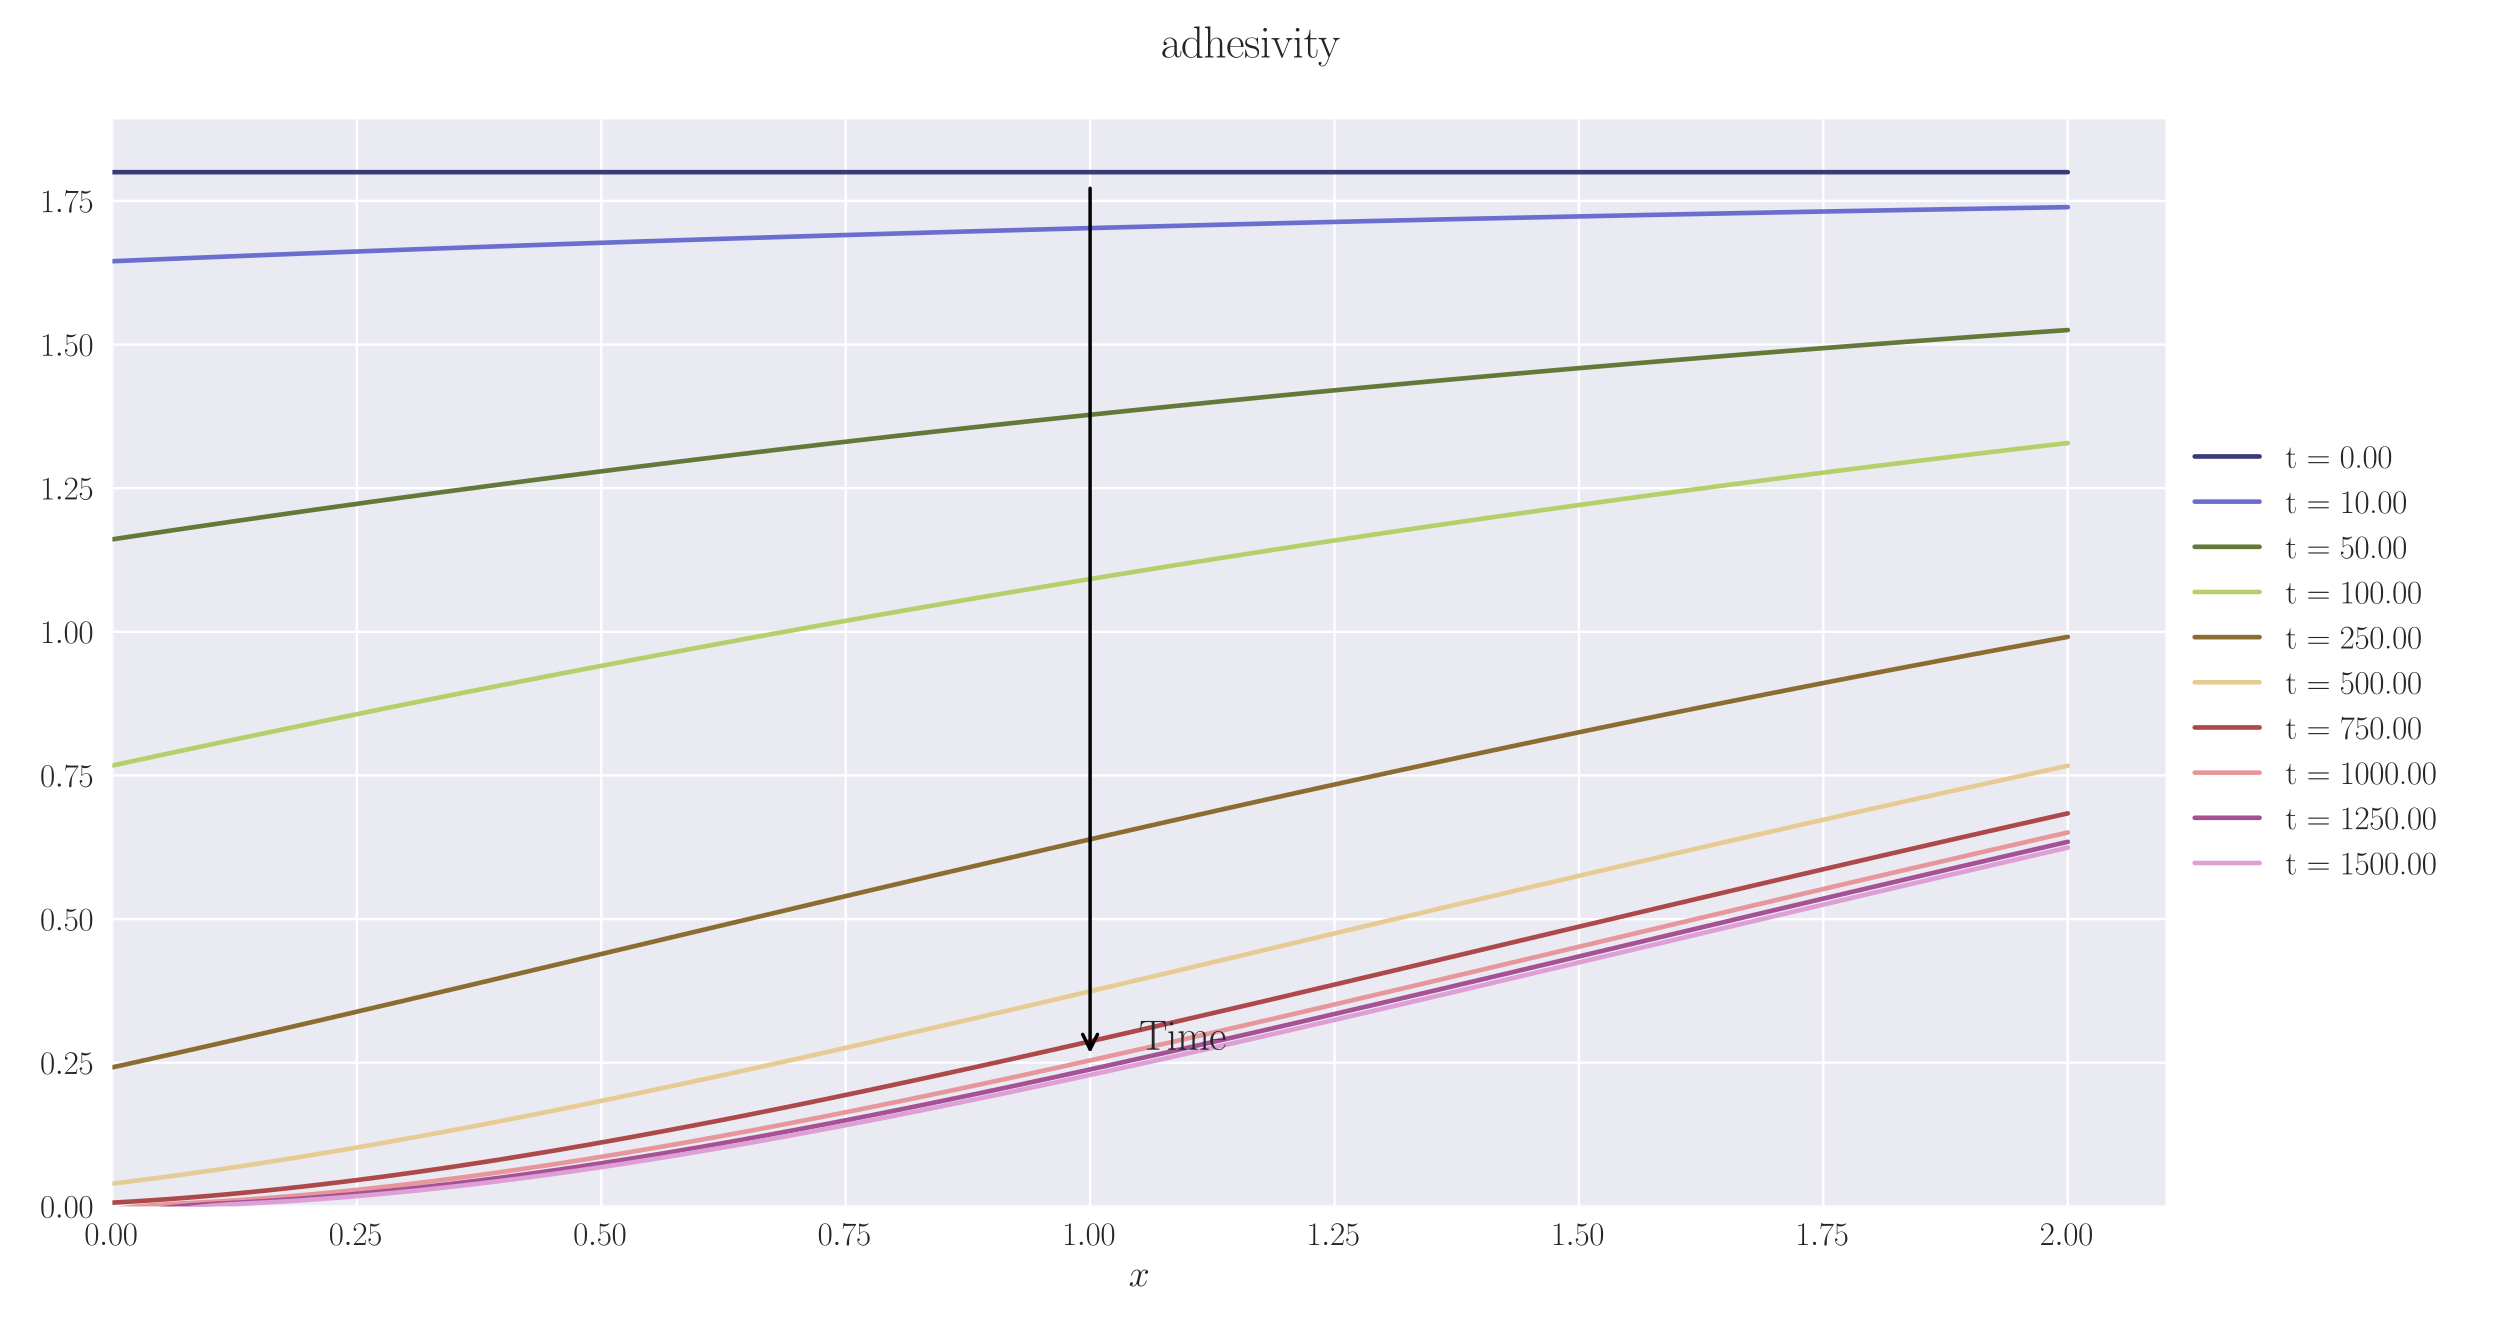 <?xml version="1.0" encoding="utf-8" standalone="no"?>
<!DOCTYPE svg PUBLIC "-//W3C//DTD SVG 1.1//EN"
  "http://www.w3.org/Graphics/SVG/1.1/DTD/svg11.dtd">
<svg xmlns:xlink="http://www.w3.org/1999/xlink" width="1080pt" height="576pt" viewBox="0 0 1080 576" xmlns="http://www.w3.org/2000/svg" version="1.1">
 <defs>
  <style type="text/css">*{stroke-linejoin: round; stroke-linecap: butt}</style>
 </defs>
 <g id="figure_1">
  <g id="patch_1">
   <path d="M 0 576 
L 1080 576 
L 1080 0 
L 0 0 
z
" style="fill: #ffffff"/>
  </g>
  <g id="axes_1">
   <g id="patch_2">
    <path d="M 48.559 521.153 
L 935.518 521.153 
L 935.518 51.564 
L 48.559 51.564 
z
" style="fill: #eaeaf2"/>
   </g>
   <g id="matplotlib.axis_1">
    <g id="xtick_1">
     <g id="line2d_1">
      <path d="M 48.559 521.153 
L 48.559 51.564 
" clip-path="url(#pe9c35da71c)" style="fill: none; stroke: #ffffff; stroke-linecap: round"/>
     </g>
     <g id="line2d_2"/>
     <g id="text_1">
      <!-- $\mathdefault{0.00}$ -->
      <g style="fill: #262626" transform="translate(36.42 537.839) scale(0.14 -0.14)">
       <defs>
        <path id="CMR17-30" d="M 2688 2025 
C 2688 2416 2682 3080 2413 3591 
C 2176 4039 1798 4198 1466 4198 
C 1158 4198 768 4058 525 3597 
C 269 3118 243 2524 243 2025 
C 243 1661 250 1106 448 619 
C 723 -39 1216 -128 1466 -128 
C 1760 -128 2208 -7 2470 600 
C 2662 1042 2688 1559 2688 2025 
z
M 1466 -26 
C 1056 -26 813 325 723 812 
C 653 1188 653 1738 653 2096 
C 653 2588 653 2997 736 3387 
C 858 3929 1216 4096 1466 4096 
C 1728 4096 2067 3923 2189 3400 
C 2272 3036 2278 2607 2278 2096 
C 2278 1680 2278 1169 2202 792 
C 2067 95 1690 -26 1466 -26 
z
" transform="scale(0.016)"/>
        <path id="CMMI12-3a" d="M 1178 307 
C 1178 492 1024 619 870 619 
C 685 619 557 466 557 313 
C 557 128 710 0 864 0 
C 1050 0 1178 153 1178 307 
z
" transform="scale(0.016)"/>
       </defs>
       <use xlink:href="#CMR17-30" transform="scale(0.996)"/>
       <use xlink:href="#CMMI12-3a" transform="translate(45.69 0) scale(0.996)"/>
       <use xlink:href="#CMR17-30" transform="translate(72.788 0) scale(0.996)"/>
       <use xlink:href="#CMR17-30" transform="translate(118.478 0) scale(0.996)"/>
      </g>
     </g>
    </g>
    <g id="xtick_2">
     <g id="line2d_3">
      <path d="M 154.149 521.153 
L 154.149 51.564 
" clip-path="url(#pe9c35da71c)" style="fill: none; stroke: #ffffff; stroke-linecap: round"/>
     </g>
     <g id="line2d_4"/>
     <g id="text_2">
      <!-- $\mathdefault{0.25}$ -->
      <g style="fill: #262626" transform="translate(142.01 537.839) scale(0.14 -0.14)">
       <defs>
        <path id="CMR17-32" d="M 2669 989 
L 2554 989 
C 2490 536 2438 459 2413 420 
C 2381 369 1920 369 1830 369 
L 602 369 
C 832 619 1280 1072 1824 1597 
C 2214 1967 2669 2402 2669 3035 
C 2669 3790 2067 4224 1395 4224 
C 691 4224 262 3604 262 3030 
C 262 2780 448 2748 525 2748 
C 589 2748 781 2787 781 3010 
C 781 3207 614 3264 525 3264 
C 486 3264 448 3258 422 3245 
C 544 3790 915 4058 1306 4058 
C 1862 4058 2227 3617 2227 3035 
C 2227 2479 1901 2000 1536 1584 
L 262 146 
L 262 0 
L 2515 0 
L 2669 989 
z
" transform="scale(0.016)"/>
        <path id="CMR17-35" d="M 730 3692 
C 794 3666 1056 3584 1325 3584 
C 1920 3584 2246 3911 2432 4100 
C 2432 4157 2432 4192 2394 4192 
C 2387 4192 2374 4192 2323 4163 
C 2099 4058 1837 3973 1517 3973 
C 1325 3973 1037 3999 723 4139 
C 653 4171 640 4171 634 4171 
C 602 4171 595 4164 595 4037 
L 595 2203 
C 595 2089 595 2057 659 2057 
C 691 2057 704 2070 736 2114 
C 941 2401 1222 2522 1542 2522 
C 1766 2522 2246 2382 2246 1289 
C 2246 1085 2246 715 2054 421 
C 1894 159 1645 25 1370 25 
C 947 25 518 320 403 814 
C 429 807 480 795 506 795 
C 589 795 749 840 749 1038 
C 749 1210 627 1280 506 1280 
C 358 1280 262 1190 262 1011 
C 262 454 704 -128 1382 -128 
C 2042 -128 2669 440 2669 1264 
C 2669 2030 2170 2624 1549 2624 
C 1222 2624 947 2503 730 2274 
L 730 3692 
z
" transform="scale(0.016)"/>
       </defs>
       <use xlink:href="#CMR17-30" transform="scale(0.996)"/>
       <use xlink:href="#CMMI12-3a" transform="translate(45.69 0) scale(0.996)"/>
       <use xlink:href="#CMR17-32" transform="translate(72.788 0) scale(0.996)"/>
       <use xlink:href="#CMR17-35" transform="translate(118.478 0) scale(0.996)"/>
      </g>
     </g>
    </g>
    <g id="xtick_3">
     <g id="line2d_5">
      <path d="M 259.74 521.153 
L 259.74 51.564 
" clip-path="url(#pe9c35da71c)" style="fill: none; stroke: #ffffff; stroke-linecap: round"/>
     </g>
     <g id="line2d_6"/>
     <g id="text_3">
      <!-- $\mathdefault{0.50}$ -->
      <g style="fill: #262626" transform="translate(247.6 537.839) scale(0.14 -0.14)">
       <use xlink:href="#CMR17-30" transform="scale(0.996)"/>
       <use xlink:href="#CMMI12-3a" transform="translate(45.69 0) scale(0.996)"/>
       <use xlink:href="#CMR17-35" transform="translate(72.788 0) scale(0.996)"/>
       <use xlink:href="#CMR17-30" transform="translate(118.478 0) scale(0.996)"/>
      </g>
     </g>
    </g>
    <g id="xtick_4">
     <g id="line2d_7">
      <path d="M 365.33 521.153 
L 365.33 51.564 
" clip-path="url(#pe9c35da71c)" style="fill: none; stroke: #ffffff; stroke-linecap: round"/>
     </g>
     <g id="line2d_8"/>
     <g id="text_4">
      <!-- $\mathdefault{0.75}$ -->
      <g style="fill: #262626" transform="translate(353.19 537.839) scale(0.14 -0.14)">
       <defs>
        <path id="CMR17-37" d="M 2886 3941 
L 2886 4081 
L 1382 4081 
C 634 4081 621 4165 595 4288 
L 480 4288 
L 294 3094 
L 410 3094 
C 429 3215 474 3540 550 3661 
C 589 3712 1062 3712 1171 3712 
L 2579 3712 
L 1869 2661 
C 1395 1954 1069 999 1069 165 
C 1069 89 1069 -128 1299 -128 
C 1530 -128 1530 89 1530 171 
L 1530 465 
C 1530 1508 1709 2196 2003 2636 
L 2886 3941 
z
" transform="scale(0.016)"/>
       </defs>
       <use xlink:href="#CMR17-30" transform="scale(0.996)"/>
       <use xlink:href="#CMMI12-3a" transform="translate(45.69 0) scale(0.996)"/>
       <use xlink:href="#CMR17-37" transform="translate(72.788 0) scale(0.996)"/>
       <use xlink:href="#CMR17-35" transform="translate(118.478 0) scale(0.996)"/>
      </g>
     </g>
    </g>
    <g id="xtick_5">
     <g id="line2d_9">
      <path d="M 470.92 521.153 
L 470.92 51.564 
" clip-path="url(#pe9c35da71c)" style="fill: none; stroke: #ffffff; stroke-linecap: round"/>
     </g>
     <g id="line2d_10"/>
     <g id="text_5">
      <!-- $\mathdefault{1.00}$ -->
      <g style="fill: #262626" transform="translate(458.781 537.839) scale(0.14 -0.14)">
       <defs>
        <path id="CMR17-31" d="M 1702 4058 
C 1702 4192 1696 4192 1606 4192 
C 1357 3916 979 3827 621 3827 
C 602 3827 570 3827 563 3808 
C 557 3795 557 3782 557 3648 
C 755 3648 1088 3686 1344 3839 
L 1344 461 
C 1344 236 1331 160 781 160 
L 589 160 
L 589 0 
C 896 0 1216 0 1523 0 
C 1830 0 2150 0 2458 0 
L 2458 160 
L 2266 160 
C 1715 160 1702 230 1702 458 
L 1702 4058 
z
" transform="scale(0.016)"/>
       </defs>
       <use xlink:href="#CMR17-31" transform="scale(0.996)"/>
       <use xlink:href="#CMMI12-3a" transform="translate(45.69 0) scale(0.996)"/>
       <use xlink:href="#CMR17-30" transform="translate(72.788 0) scale(0.996)"/>
       <use xlink:href="#CMR17-30" transform="translate(118.478 0) scale(0.996)"/>
      </g>
     </g>
    </g>
    <g id="xtick_6">
     <g id="line2d_11">
      <path d="M 576.511 521.153 
L 576.511 51.564 
" clip-path="url(#pe9c35da71c)" style="fill: none; stroke: #ffffff; stroke-linecap: round"/>
     </g>
     <g id="line2d_12"/>
     <g id="text_6">
      <!-- $\mathdefault{1.25}$ -->
      <g style="fill: #262626" transform="translate(564.371 537.839) scale(0.14 -0.14)">
       <use xlink:href="#CMR17-31" transform="scale(0.996)"/>
       <use xlink:href="#CMMI12-3a" transform="translate(45.69 0) scale(0.996)"/>
       <use xlink:href="#CMR17-32" transform="translate(72.788 0) scale(0.996)"/>
       <use xlink:href="#CMR17-35" transform="translate(118.478 0) scale(0.996)"/>
      </g>
     </g>
    </g>
    <g id="xtick_7">
     <g id="line2d_13">
      <path d="M 682.101 521.153 
L 682.101 51.564 
" clip-path="url(#pe9c35da71c)" style="fill: none; stroke: #ffffff; stroke-linecap: round"/>
     </g>
     <g id="line2d_14"/>
     <g id="text_7">
      <!-- $\mathdefault{1.50}$ -->
      <g style="fill: #262626" transform="translate(669.961 537.839) scale(0.14 -0.14)">
       <use xlink:href="#CMR17-31" transform="scale(0.996)"/>
       <use xlink:href="#CMMI12-3a" transform="translate(45.69 0) scale(0.996)"/>
       <use xlink:href="#CMR17-35" transform="translate(72.788 0) scale(0.996)"/>
       <use xlink:href="#CMR17-30" transform="translate(118.478 0) scale(0.996)"/>
      </g>
     </g>
    </g>
    <g id="xtick_8">
     <g id="line2d_15">
      <path d="M 787.691 521.153 
L 787.691 51.564 
" clip-path="url(#pe9c35da71c)" style="fill: none; stroke: #ffffff; stroke-linecap: round"/>
     </g>
     <g id="line2d_16"/>
     <g id="text_8">
      <!-- $\mathdefault{1.75}$ -->
      <g style="fill: #262626" transform="translate(775.552 537.839) scale(0.14 -0.14)">
       <use xlink:href="#CMR17-31" transform="scale(0.996)"/>
       <use xlink:href="#CMMI12-3a" transform="translate(45.69 0) scale(0.996)"/>
       <use xlink:href="#CMR17-37" transform="translate(72.788 0) scale(0.996)"/>
       <use xlink:href="#CMR17-35" transform="translate(118.478 0) scale(0.996)"/>
      </g>
     </g>
    </g>
    <g id="xtick_9">
     <g id="line2d_17">
      <path d="M 893.282 521.153 
L 893.282 51.564 
" clip-path="url(#pe9c35da71c)" style="fill: none; stroke: #ffffff; stroke-linecap: round"/>
     </g>
     <g id="line2d_18"/>
     <g id="text_9">
      <!-- $\mathdefault{2.00}$ -->
      <g style="fill: #262626" transform="translate(881.142 537.839) scale(0.14 -0.14)">
       <use xlink:href="#CMR17-32" transform="scale(0.996)"/>
       <use xlink:href="#CMMI12-3a" transform="translate(45.69 0) scale(0.996)"/>
       <use xlink:href="#CMR17-30" transform="translate(72.788 0) scale(0.996)"/>
       <use xlink:href="#CMR17-30" transform="translate(118.478 0) scale(0.996)"/>
      </g>
     </g>
    </g>
    <g id="text_10">
     <!-- $x$ -->
     <g style="fill: #262626" transform="translate(487.604 555.621) scale(0.16 -0.16)">
      <defs>
       <path id="CMMI12-78" d="M 3034 2606 
C 2829 2567 2752 2414 2752 2293 
C 2752 2139 2874 2088 2963 2088 
C 3155 2088 3290 2254 3290 2427 
C 3290 2695 2982 2816 2714 2816 
C 2323 2816 2106 2433 2048 2312 
C 1901 2816 1504 2816 1389 2816 
C 736 2816 390 1980 390 1839 
C 390 1814 416 1782 461 1782 
C 512 1782 525 1820 538 1846 
C 755 2555 1184 2689 1370 2689 
C 1658 2689 1715 2420 1715 2267 
C 1715 2127 1677 1980 1600 1673 
L 1382 798 
C 1286 415 1101 64 762 64 
C 730 64 570 64 435 147 
C 666 192 717 383 717 460 
C 717 588 621 664 499 664 
C 346 664 179 530 179 326 
C 179 57 480 -64 755 -64 
C 1062 -64 1280 179 1414 441 
C 1517 64 1837 -64 2074 -64 
C 2726 -64 3072 773 3072 913 
C 3072 945 3046 971 3008 971 
C 2950 971 2944 939 2925 888 
C 2752 326 2381 64 2093 64 
C 1869 64 1747 230 1747 492 
C 1747 632 1773 734 1875 1156 
L 2099 2024 
C 2195 2408 2413 2689 2707 2689 
C 2720 2689 2899 2689 3034 2606 
z
" transform="scale(0.016)"/>
      </defs>
      <use xlink:href="#CMMI12-78" transform="scale(0.996)"/>
     </g>
    </g>
   </g>
   <g id="matplotlib.axis_2">
    <g id="ytick_1">
     <g id="line2d_19">
      <path d="M 48.559 521.153 
L 935.518 521.153 
" clip-path="url(#pe9c35da71c)" style="fill: none; stroke: #ffffff; stroke-linecap: round"/>
     </g>
     <g id="line2d_20"/>
     <g id="text_11">
      <!-- $\mathdefault{0.00}$ -->
      <g style="fill: #262626" transform="translate(17.28 525.996) scale(0.14 -0.14)">
       <use xlink:href="#CMR17-30" transform="scale(0.996)"/>
       <use xlink:href="#CMMI12-3a" transform="translate(45.69 0) scale(0.996)"/>
       <use xlink:href="#CMR17-30" transform="translate(72.788 0) scale(0.996)"/>
       <use xlink:href="#CMR17-30" transform="translate(118.478 0) scale(0.996)"/>
      </g>
     </g>
    </g>
    <g id="ytick_2">
     <g id="line2d_21">
      <path d="M 48.559 459.101 
L 935.518 459.101 
" clip-path="url(#pe9c35da71c)" style="fill: none; stroke: #ffffff; stroke-linecap: round"/>
     </g>
     <g id="line2d_22"/>
     <g id="text_12">
      <!-- $\mathdefault{0.25}$ -->
      <g style="fill: #262626" transform="translate(17.28 463.944) scale(0.14 -0.14)">
       <use xlink:href="#CMR17-30" transform="scale(0.996)"/>
       <use xlink:href="#CMMI12-3a" transform="translate(45.69 0) scale(0.996)"/>
       <use xlink:href="#CMR17-32" transform="translate(72.788 0) scale(0.996)"/>
       <use xlink:href="#CMR17-35" transform="translate(118.478 0) scale(0.996)"/>
      </g>
     </g>
    </g>
    <g id="ytick_3">
     <g id="line2d_23">
      <path d="M 48.559 397.049 
L 935.518 397.049 
" clip-path="url(#pe9c35da71c)" style="fill: none; stroke: #ffffff; stroke-linecap: round"/>
     </g>
     <g id="line2d_24"/>
     <g id="text_13">
      <!-- $\mathdefault{0.50}$ -->
      <g style="fill: #262626" transform="translate(17.28 401.892) scale(0.14 -0.14)">
       <use xlink:href="#CMR17-30" transform="scale(0.996)"/>
       <use xlink:href="#CMMI12-3a" transform="translate(45.69 0) scale(0.996)"/>
       <use xlink:href="#CMR17-35" transform="translate(72.788 0) scale(0.996)"/>
       <use xlink:href="#CMR17-30" transform="translate(118.478 0) scale(0.996)"/>
      </g>
     </g>
    </g>
    <g id="ytick_4">
     <g id="line2d_25">
      <path d="M 48.559 334.997 
L 935.518 334.997 
" clip-path="url(#pe9c35da71c)" style="fill: none; stroke: #ffffff; stroke-linecap: round"/>
     </g>
     <g id="line2d_26"/>
     <g id="text_14">
      <!-- $\mathdefault{0.75}$ -->
      <g style="fill: #262626" transform="translate(17.28 339.84) scale(0.14 -0.14)">
       <use xlink:href="#CMR17-30" transform="scale(0.996)"/>
       <use xlink:href="#CMMI12-3a" transform="translate(45.69 0) scale(0.996)"/>
       <use xlink:href="#CMR17-37" transform="translate(72.788 0) scale(0.996)"/>
       <use xlink:href="#CMR17-35" transform="translate(118.478 0) scale(0.996)"/>
      </g>
     </g>
    </g>
    <g id="ytick_5">
     <g id="line2d_27">
      <path d="M 48.559 272.945 
L 935.518 272.945 
" clip-path="url(#pe9c35da71c)" style="fill: none; stroke: #ffffff; stroke-linecap: round"/>
     </g>
     <g id="line2d_28"/>
     <g id="text_15">
      <!-- $\mathdefault{1.00}$ -->
      <g style="fill: #262626" transform="translate(17.28 277.788) scale(0.14 -0.14)">
       <use xlink:href="#CMR17-31" transform="scale(0.996)"/>
       <use xlink:href="#CMMI12-3a" transform="translate(45.69 0) scale(0.996)"/>
       <use xlink:href="#CMR17-30" transform="translate(72.788 0) scale(0.996)"/>
       <use xlink:href="#CMR17-30" transform="translate(118.478 0) scale(0.996)"/>
      </g>
     </g>
    </g>
    <g id="ytick_6">
     <g id="line2d_29">
      <path d="M 48.559 210.893 
L 935.518 210.893 
" clip-path="url(#pe9c35da71c)" style="fill: none; stroke: #ffffff; stroke-linecap: round"/>
     </g>
     <g id="line2d_30"/>
     <g id="text_16">
      <!-- $\mathdefault{1.25}$ -->
      <g style="fill: #262626" transform="translate(17.28 215.736) scale(0.14 -0.14)">
       <use xlink:href="#CMR17-31" transform="scale(0.996)"/>
       <use xlink:href="#CMMI12-3a" transform="translate(45.69 0) scale(0.996)"/>
       <use xlink:href="#CMR17-32" transform="translate(72.788 0) scale(0.996)"/>
       <use xlink:href="#CMR17-35" transform="translate(118.478 0) scale(0.996)"/>
      </g>
     </g>
    </g>
    <g id="ytick_7">
     <g id="line2d_31">
      <path d="M 48.559 148.841 
L 935.518 148.841 
" clip-path="url(#pe9c35da71c)" style="fill: none; stroke: #ffffff; stroke-linecap: round"/>
     </g>
     <g id="line2d_32"/>
     <g id="text_17">
      <!-- $\mathdefault{1.50}$ -->
      <g style="fill: #262626" transform="translate(17.28 153.684) scale(0.14 -0.14)">
       <use xlink:href="#CMR17-31" transform="scale(0.996)"/>
       <use xlink:href="#CMMI12-3a" transform="translate(45.69 0) scale(0.996)"/>
       <use xlink:href="#CMR17-35" transform="translate(72.788 0) scale(0.996)"/>
       <use xlink:href="#CMR17-30" transform="translate(118.478 0) scale(0.996)"/>
      </g>
     </g>
    </g>
    <g id="ytick_8">
     <g id="line2d_33">
      <path d="M 48.559 86.789 
L 935.518 86.789 
" clip-path="url(#pe9c35da71c)" style="fill: none; stroke: #ffffff; stroke-linecap: round"/>
     </g>
     <g id="line2d_34"/>
     <g id="text_18">
      <!-- $\mathdefault{1.75}$ -->
      <g style="fill: #262626" transform="translate(17.28 91.631) scale(0.14 -0.14)">
       <use xlink:href="#CMR17-31" transform="scale(0.996)"/>
       <use xlink:href="#CMMI12-3a" transform="translate(45.69 0) scale(0.996)"/>
       <use xlink:href="#CMR17-37" transform="translate(72.788 0) scale(0.996)"/>
       <use xlink:href="#CMR17-35" transform="translate(118.478 0) scale(0.996)"/>
      </g>
     </g>
    </g>
   </g>
   <g id="line2d_35">
    <path d="M 48.559 74.378 
L 57.006 74.378 
L 65.454 74.378 
L 73.901 74.378 
L 82.348 74.378 
L 90.795 74.378 
L 99.242 74.378 
L 107.69 74.378 
L 116.137 74.378 
L 124.584 74.378 
L 133.031 74.378 
L 141.479 74.378 
L 149.926 74.378 
L 158.373 74.378 
L 166.82 74.378 
L 175.267 74.378 
L 183.715 74.378 
L 192.162 74.378 
L 200.609 74.378 
L 209.056 74.378 
L 217.504 74.378 
L 225.951 74.378 
L 234.398 74.378 
L 242.845 74.378 
L 251.292 74.378 
L 259.74 74.378 
L 268.187 74.378 
L 276.634 74.378 
L 285.081 74.378 
L 293.529 74.378 
L 301.976 74.378 
L 310.423 74.378 
L 318.87 74.378 
L 327.317 74.378 
L 335.765 74.378 
L 344.212 74.378 
L 352.659 74.378 
L 361.106 74.378 
L 369.554 74.378 
L 378.001 74.378 
L 386.448 74.378 
L 394.895 74.378 
L 403.343 74.378 
L 411.79 74.378 
L 420.237 74.378 
L 428.684 74.378 
L 437.131 74.378 
L 445.579 74.378 
L 454.026 74.378 
L 462.473 74.378 
L 470.92 74.378 
L 479.368 74.378 
L 487.815 74.378 
L 496.262 74.378 
L 504.709 74.378 
L 513.156 74.378 
L 521.604 74.378 
L 530.051 74.378 
L 538.498 74.378 
L 546.945 74.378 
L 555.393 74.378 
L 563.84 74.378 
L 572.287 74.378 
L 580.734 74.378 
L 589.181 74.378 
L 597.629 74.378 
L 606.076 74.378 
L 614.523 74.378 
L 622.97 74.378 
L 631.418 74.378 
L 639.865 74.378 
L 648.312 74.378 
L 656.759 74.378 
L 665.206 74.378 
L 673.654 74.378 
L 682.101 74.378 
L 690.548 74.378 
L 698.995 74.378 
L 707.443 74.378 
L 715.89 74.378 
L 724.337 74.378 
L 732.784 74.378 
L 741.232 74.378 
L 749.679 74.378 
L 758.126 74.378 
L 766.573 74.378 
L 775.02 74.378 
L 783.468 74.378 
L 791.915 74.378 
L 800.362 74.378 
L 808.809 74.378 
L 817.257 74.378 
L 825.704 74.378 
L 834.151 74.378 
L 842.598 74.378 
L 851.045 74.378 
L 859.493 74.378 
L 867.94 74.378 
L 876.387 74.378 
L 884.834 74.378 
L 893.282 74.378 
" clip-path="url(#pe9c35da71c)" style="fill: none; stroke: #393b79; stroke-width: 2; stroke-linecap: round"/>
   </g>
   <g id="line2d_36">
    <path d="M 48.559 112.856 
L 57.006 112.503 
L 65.454 112.153 
L 73.901 111.803 
L 82.348 111.456 
L 90.795 111.113 
L 99.242 110.774 
L 107.69 110.437 
L 116.137 110.105 
L 124.584 109.776 
L 133.031 109.45 
L 141.479 109.127 
L 149.926 108.808 
L 158.373 108.489 
L 166.82 108.172 
L 175.267 107.859 
L 183.715 107.548 
L 192.162 107.241 
L 200.609 106.937 
L 209.056 106.635 
L 217.504 106.337 
L 225.951 106.042 
L 234.398 105.75 
L 242.845 105.461 
L 251.292 105.175 
L 259.74 104.889 
L 268.187 104.605 
L 276.634 104.323 
L 285.081 104.045 
L 293.529 103.769 
L 301.976 103.496 
L 310.423 103.226 
L 318.87 102.958 
L 327.317 102.693 
L 335.765 102.431 
L 344.212 102.172 
L 352.659 101.915 
L 361.106 101.66 
L 369.554 101.408 
L 378.001 101.156 
L 386.448 100.906 
L 394.895 100.658 
L 403.343 100.413 
L 411.79 100.17 
L 420.237 99.93 
L 428.684 99.692 
L 437.131 99.457 
L 445.579 99.224 
L 454.026 98.993 
L 462.473 98.764 
L 470.92 98.538 
L 479.368 98.314 
L 487.815 98.092 
L 496.262 97.873 
L 504.709 97.655 
L 513.156 97.437 
L 521.604 97.221 
L 530.051 97.007 
L 538.498 96.795 
L 546.945 96.586 
L 555.393 96.378 
L 563.84 96.173 
L 572.287 95.969 
L 580.734 95.768 
L 589.181 95.568 
L 597.629 95.371 
L 606.076 95.175 
L 614.523 94.982 
L 622.97 94.79 
L 631.418 94.6 
L 639.865 94.412 
L 648.312 94.226 
L 656.759 94.042 
L 665.206 93.858 
L 673.654 93.675 
L 682.101 93.494 
L 690.548 93.315 
L 698.995 93.137 
L 707.443 92.961 
L 715.89 92.787 
L 724.337 92.614 
L 732.784 92.444 
L 741.232 92.274 
L 749.679 92.107 
L 758.126 91.941 
L 766.573 91.777 
L 775.02 91.614 
L 783.468 91.453 
L 791.915 91.294 
L 800.362 91.136 
L 808.809 90.98 
L 817.257 90.825 
L 825.704 90.671 
L 834.151 90.52 
L 842.598 90.369 
L 851.045 90.22 
L 859.493 90.072 
L 867.94 89.924 
L 876.387 89.778 
L 884.834 89.633 
L 893.282 89.489 
" clip-path="url(#pe9c35da71c)" style="fill: none; stroke: #6b6ecf; stroke-width: 2; stroke-linecap: round"/>
   </g>
   <g id="line2d_37">
    <path d="M 48.559 232.993 
L 57.006 231.715 
L 65.454 230.449 
L 73.901 229.187 
L 82.348 227.937 
L 90.795 226.695 
L 99.242 225.461 
L 107.69 224.238 
L 116.137 223.019 
L 124.584 221.814 
L 133.031 220.612 
L 141.479 219.423 
L 149.926 218.239 
L 158.373 217.066 
L 166.82 215.899 
L 175.267 214.743 
L 183.715 213.593 
L 192.162 212.453 
L 200.609 211.319 
L 209.056 210.196 
L 217.504 209.078 
L 225.951 207.972 
L 234.398 206.869 
L 242.845 205.78 
L 251.292 204.693 
L 259.74 203.618 
L 268.187 202.548 
L 276.634 201.488 
L 285.081 200.436 
L 293.529 199.39 
L 301.976 198.356 
L 310.423 197.323 
L 318.87 196.303 
L 327.317 195.288 
L 335.765 194.281 
L 344.212 193.285 
L 352.659 192.291 
L 361.106 191.308 
L 369.554 190.331 
L 378.001 189.361 
L 386.448 188.402 
L 394.895 187.445 
L 403.343 186.498 
L 411.79 185.561 
L 420.237 184.625 
L 428.684 183.699 
L 437.131 182.783 
L 445.579 181.868 
L 454.026 180.965 
L 462.473 180.069 
L 470.92 179.176 
L 479.368 178.293 
L 487.815 177.418 
L 496.262 176.545 
L 504.709 175.682 
L 513.156 174.829 
L 521.604 173.976 
L 530.051 173.132 
L 538.498 172.298 
L 546.945 171.466 
L 555.393 170.641 
L 563.84 169.826 
L 572.287 169.016 
L 580.734 168.21 
L 589.181 167.412 
L 597.629 166.623 
L 606.076 165.836 
L 614.523 165.055 
L 622.97 164.284 
L 631.418 163.52 
L 639.865 162.756 
L 648.312 162 
L 656.759 161.253 
L 665.206 160.513 
L 673.654 159.773 
L 682.101 159.042 
L 690.548 158.319 
L 698.995 157.602 
L 707.443 156.886 
L 715.89 156.177 
L 724.337 155.477 
L 732.784 154.784 
L 741.232 154.091 
L 749.679 153.404 
L 758.126 152.725 
L 766.573 152.054 
L 775.02 151.386 
L 783.468 150.72 
L 791.915 150.062 
L 800.362 149.411 
L 808.809 148.767 
L 817.257 148.124 
L 825.704 147.486 
L 834.151 146.854 
L 842.598 146.23 
L 851.045 145.612 
L 859.493 144.994 
L 867.94 144.382 
L 876.387 143.776 
L 884.834 143.176 
L 893.282 142.583 
" clip-path="url(#pe9c35da71c)" style="fill: none; stroke: #637939; stroke-width: 2; stroke-linecap: round"/>
   </g>
   <g id="line2d_38">
    <path d="M 48.559 330.704 
L 57.006 328.883 
L 65.454 327.069 
L 73.901 325.263 
L 82.348 323.465 
L 90.795 321.676 
L 99.242 319.894 
L 107.69 318.121 
L 116.137 316.355 
L 124.584 314.599 
L 133.031 312.849 
L 141.479 311.108 
L 149.926 309.378 
L 158.373 307.653 
L 166.82 305.938 
L 175.267 304.233 
L 183.715 302.535 
L 192.162 300.846 
L 200.609 299.165 
L 209.056 297.494 
L 217.504 295.832 
L 225.951 294.179 
L 234.398 292.534 
L 242.845 290.897 
L 251.292 289.27 
L 259.74 287.651 
L 268.187 286.042 
L 276.634 284.442 
L 285.081 282.851 
L 293.529 281.268 
L 301.976 279.695 
L 310.423 278.131 
L 318.87 276.576 
L 327.317 275.03 
L 335.765 273.494 
L 344.212 271.966 
L 352.659 270.448 
L 361.106 268.938 
L 369.554 267.436 
L 378.001 265.944 
L 386.448 264.461 
L 394.895 262.988 
L 403.343 261.525 
L 411.79 260.07 
L 420.237 258.622 
L 428.684 257.184 
L 437.131 255.756 
L 445.579 254.338 
L 454.026 252.927 
L 462.473 251.525 
L 470.92 250.133 
L 479.368 248.751 
L 487.815 247.375 
L 496.262 246.009 
L 504.709 244.654 
L 513.156 243.305 
L 521.604 241.965 
L 530.051 240.637 
L 538.498 239.315 
L 546.945 238.001 
L 555.393 236.7 
L 563.84 235.403 
L 572.287 234.117 
L 580.734 232.841 
L 589.181 231.57 
L 597.629 230.311 
L 606.076 229.058 
L 614.523 227.815 
L 622.97 226.582 
L 631.418 225.354 
L 639.865 224.139 
L 648.312 222.927 
L 656.759 221.729 
L 665.206 220.535 
L 673.654 219.352 
L 682.101 218.175 
L 690.548 217.009 
L 698.995 215.849 
L 707.443 214.699 
L 715.89 213.555 
L 724.337 212.422 
L 732.784 211.295 
L 741.232 210.178 
L 749.679 209.066 
L 758.126 207.966 
L 766.573 206.869 
L 775.02 205.786 
L 783.468 204.705 
L 791.915 203.636 
L 800.362 202.572 
L 808.809 201.517 
L 817.257 200.471 
L 825.704 199.43 
L 834.151 198.401 
L 842.598 197.374 
L 851.045 196.359 
L 859.493 195.349 
L 867.94 194.347 
L 876.387 193.356 
L 884.834 192.366 
L 893.282 191.388 
" clip-path="url(#pe9c35da71c)" style="fill: none; stroke: #b5cf6b; stroke-width: 2; stroke-linecap: round"/>
   </g>
   <g id="line2d_39">
    <path d="M 48.559 461.09 
L 57.006 459.222 
L 65.454 457.342 
L 73.901 455.451 
L 82.348 453.549 
L 90.795 451.638 
L 99.242 449.718 
L 107.69 447.789 
L 116.137 445.851 
L 124.584 443.906 
L 133.031 441.954 
L 141.479 439.996 
L 149.926 438.031 
L 158.373 436.06 
L 166.82 434.085 
L 175.267 432.104 
L 183.715 430.12 
L 192.162 428.131 
L 200.609 426.139 
L 209.056 424.144 
L 217.504 422.146 
L 225.951 420.146 
L 234.398 418.144 
L 242.845 416.141 
L 251.292 414.136 
L 259.74 412.131 
L 268.187 410.125 
L 276.634 408.119 
L 285.081 406.113 
L 293.529 404.108 
L 301.976 402.103 
L 310.423 400.1 
L 318.87 398.098 
L 327.317 396.098 
L 335.765 394.099 
L 344.212 392.103 
L 352.659 390.11 
L 361.106 388.119 
L 369.554 386.131 
L 378.001 384.146 
L 386.448 382.164 
L 394.895 380.186 
L 403.343 378.213 
L 411.79 376.243 
L 420.237 374.277 
L 428.684 372.317 
L 437.131 370.36 
L 445.579 368.409 
L 454.026 366.462 
L 462.473 364.521 
L 470.92 362.585 
L 479.368 360.655 
L 487.815 358.73 
L 496.262 356.811 
L 504.709 354.899 
L 513.156 352.992 
L 521.604 351.092 
L 530.051 349.198 
L 538.498 347.311 
L 546.945 345.43 
L 555.393 343.557 
L 563.84 341.69 
L 572.287 339.831 
L 580.734 337.978 
L 589.181 336.132 
L 597.629 334.295 
L 606.076 332.465 
L 614.523 330.641 
L 622.97 328.826 
L 631.418 327.018 
L 639.865 325.219 
L 648.312 323.427 
L 656.759 321.643 
L 665.206 319.867 
L 673.654 318.099 
L 682.101 316.339 
L 690.548 314.589 
L 698.995 312.845 
L 707.443 311.11 
L 715.89 309.385 
L 724.337 307.666 
L 732.784 305.957 
L 741.232 304.257 
L 749.679 302.565 
L 758.126 300.88 
L 766.573 299.205 
L 775.02 297.539 
L 783.468 295.882 
L 791.915 294.234 
L 800.362 292.594 
L 808.809 290.963 
L 817.257 289.34 
L 825.704 287.727 
L 834.151 286.122 
L 842.598 284.527 
L 851.045 282.94 
L 859.493 281.362 
L 867.94 279.794 
L 876.387 278.234 
L 884.834 276.684 
L 893.282 275.142 
" clip-path="url(#pe9c35da71c)" style="fill: none; stroke: #8c6d31; stroke-width: 2; stroke-linecap: round"/>
   </g>
   <g id="line2d_40">
    <path d="M 48.559 511.31 
L 57.006 510.276 
L 65.454 509.201 
L 73.901 508.086 
L 82.348 506.931 
L 90.795 505.739 
L 99.242 504.51 
L 107.69 503.245 
L 116.137 501.946 
L 124.584 500.613 
L 133.031 499.248 
L 141.479 497.852 
L 149.926 496.426 
L 158.373 494.971 
L 166.82 493.488 
L 175.267 491.977 
L 183.715 490.441 
L 192.162 488.879 
L 200.609 487.293 
L 209.056 485.683 
L 217.504 484.051 
L 225.951 482.397 
L 234.398 480.722 
L 242.845 479.028 
L 251.292 477.314 
L 259.74 475.581 
L 268.187 473.831 
L 276.634 472.064 
L 285.081 470.281 
L 293.529 468.482 
L 301.976 466.668 
L 310.423 464.841 
L 318.87 463 
L 327.317 461.145 
L 335.765 459.279 
L 344.212 457.401 
L 352.659 455.513 
L 361.106 453.614 
L 369.554 451.705 
L 378.001 449.786 
L 386.448 447.86 
L 394.895 445.925 
L 403.343 443.982 
L 411.79 442.032 
L 420.237 440.076 
L 428.684 438.113 
L 437.131 436.145 
L 445.579 434.171 
L 454.026 432.193 
L 462.473 430.211 
L 470.92 428.224 
L 479.368 426.234 
L 487.815 424.241 
L 496.262 422.246 
L 504.709 420.248 
L 513.156 418.248 
L 521.604 416.247 
L 530.051 414.245 
L 538.498 412.241 
L 546.945 410.237 
L 555.393 408.233 
L 563.84 406.23 
L 572.287 404.226 
L 580.734 402.224 
L 589.181 400.223 
L 597.629 398.222 
L 606.076 396.224 
L 614.523 394.227 
L 622.97 392.233 
L 631.418 390.241 
L 639.865 388.252 
L 648.312 386.266 
L 656.759 384.282 
L 665.206 382.303 
L 673.654 380.327 
L 682.101 378.355 
L 690.548 376.387 
L 698.995 374.423 
L 707.443 372.464 
L 715.89 370.508 
L 724.337 368.559 
L 732.784 366.614 
L 741.232 364.674 
L 749.679 362.74 
L 758.126 360.812 
L 766.573 358.888 
L 775.02 356.971 
L 783.468 355.059 
L 791.915 353.154 
L 800.362 351.255 
L 808.809 349.363 
L 817.257 347.477 
L 825.704 345.598 
L 834.151 343.726 
L 842.598 341.861 
L 851.045 340.002 
L 859.493 338.15 
L 867.94 336.306 
L 876.387 334.47 
L 884.834 332.64 
L 893.282 330.818 
" clip-path="url(#pe9c35da71c)" style="fill: none; stroke: #e7cb94; stroke-width: 2; stroke-linecap: round"/>
   </g>
   <g id="line2d_41">
    <path d="M 48.559 519.546 
L 57.006 519.066 
L 65.454 518.528 
L 73.901 517.934 
L 82.348 517.285 
L 90.795 516.583 
L 99.242 515.83 
L 107.69 515.028 
L 116.137 514.176 
L 124.584 513.278 
L 133.031 512.334 
L 141.479 511.345 
L 149.926 510.314 
L 158.373 509.24 
L 166.82 508.127 
L 175.267 506.974 
L 183.715 505.783 
L 192.162 504.556 
L 200.609 503.292 
L 209.056 501.995 
L 217.504 500.664 
L 225.951 499.301 
L 234.398 497.906 
L 242.845 496.481 
L 251.292 495.028 
L 259.74 493.546 
L 268.187 492.037 
L 276.634 490.502 
L 285.081 488.941 
L 293.529 487.357 
L 301.976 485.748 
L 310.423 484.118 
L 318.87 482.465 
L 327.317 480.792 
L 335.765 479.098 
L 344.212 477.386 
L 352.659 475.654 
L 361.106 473.906 
L 369.554 472.14 
L 378.001 470.358 
L 386.448 468.56 
L 394.895 466.748 
L 403.343 464.921 
L 411.79 463.081 
L 420.237 461.228 
L 428.684 459.363 
L 437.131 457.486 
L 445.579 455.598 
L 454.026 453.7 
L 462.473 451.792 
L 470.92 449.875 
L 479.368 447.949 
L 487.815 446.015 
L 496.262 444.073 
L 504.709 442.124 
L 513.156 440.168 
L 521.604 438.207 
L 530.051 436.239 
L 538.498 434.266 
L 546.945 432.289 
L 555.393 430.307 
L 563.84 428.322 
L 572.287 426.333 
L 580.734 424.34 
L 589.181 422.345 
L 597.629 420.348 
L 606.076 418.349 
L 614.523 416.348 
L 622.97 414.346 
L 631.418 412.344 
L 639.865 410.341 
L 648.312 408.337 
L 656.759 406.334 
L 665.206 404.331 
L 673.654 402.329 
L 682.101 400.328 
L 690.548 398.328 
L 698.995 396.33 
L 707.443 394.335 
L 715.89 392.34 
L 724.337 390.349 
L 732.784 388.36 
L 741.232 386.374 
L 749.679 384.391 
L 758.126 382.412 
L 766.573 380.437 
L 775.02 378.465 
L 783.468 376.497 
L 791.915 374.534 
L 800.362 372.574 
L 808.809 370.62 
L 817.257 368.67 
L 825.704 366.726 
L 834.151 364.786 
L 842.598 362.852 
L 851.045 360.924 
L 859.493 359.001 
L 867.94 357.084 
L 876.387 355.172 
L 884.834 353.267 
L 893.282 351.369 
" clip-path="url(#pe9c35da71c)" style="fill: none; stroke: #ad494a; stroke-width: 2; stroke-linecap: round"/>
   </g>
   <g id="line2d_42">
    <path d="M 48.559 522.498 
L 57.006 521.422 
L 65.454 520.655 
L 73.901 520.107 
L 82.348 519.686 
L 90.795 519.224 
L 99.242 518.704 
L 107.69 518.127 
L 116.137 517.496 
L 124.584 516.811 
L 133.031 516.074 
L 141.479 515.287 
L 149.926 514.451 
L 158.373 513.567 
L 166.82 512.638 
L 175.267 511.663 
L 183.715 510.645 
L 192.162 509.585 
L 200.609 508.484 
L 209.056 507.344 
L 217.504 506.165 
L 225.951 504.949 
L 234.398 503.697 
L 242.845 502.411 
L 251.292 501.09 
L 259.74 499.737 
L 268.187 498.353 
L 276.634 496.938 
L 285.081 495.493 
L 293.529 494.021 
L 301.976 492.52 
L 310.423 490.994 
L 318.87 489.441 
L 327.317 487.864 
L 335.765 486.264 
L 344.212 484.64 
L 352.659 482.995 
L 361.106 481.328 
L 369.554 479.641 
L 378.001 477.935 
L 386.448 476.209 
L 394.895 474.466 
L 403.343 472.706 
L 411.79 470.929 
L 420.237 469.137 
L 428.684 467.329 
L 437.131 465.507 
L 445.579 463.671 
L 454.026 461.823 
L 462.473 459.961 
L 470.92 458.088 
L 479.368 456.204 
L 487.815 454.31 
L 496.262 452.405 
L 504.709 450.491 
L 513.156 448.568 
L 521.604 446.636 
L 530.051 444.697 
L 538.498 442.751 
L 546.945 440.797 
L 555.393 438.838 
L 563.84 436.872 
L 572.287 434.901 
L 580.734 432.926 
L 589.181 430.946 
L 597.629 428.961 
L 606.076 426.973 
L 614.523 424.982 
L 622.97 422.988 
L 631.418 420.992 
L 639.865 418.994 
L 648.312 416.994 
L 656.759 414.992 
L 665.206 412.99 
L 673.654 410.987 
L 682.101 408.984 
L 690.548 406.981 
L 698.995 404.978 
L 707.443 402.976 
L 715.89 400.975 
L 724.337 398.975 
L 732.784 396.977 
L 741.232 394.981 
L 749.679 392.986 
L 758.126 390.993 
L 766.573 389.004 
L 775.02 387.017 
L 783.468 385.034 
L 791.915 383.054 
L 800.362 381.077 
L 808.809 379.104 
L 817.257 377.135 
L 825.704 375.17 
L 834.151 373.21 
L 842.598 371.254 
L 851.045 369.303 
L 859.493 367.357 
L 867.94 365.416 
L 876.387 363.481 
L 884.834 361.55 
L 893.282 359.626 
" clip-path="url(#pe9c35da71c)" style="fill: none; stroke: #e7969c; stroke-width: 2; stroke-linecap: round"/>
   </g>
   <g id="line2d_43">
    <path d="M 48.559 526.379 
L 57.006 524.174 
L 65.454 522.612 
L 73.901 521.503 
L 82.348 520.713 
L 90.795 520.149 
L 99.242 519.724 
L 107.69 519.267 
L 116.137 518.752 
L 124.584 518.181 
L 133.031 517.554 
L 141.479 516.874 
L 149.926 516.142 
L 158.373 515.359 
L 166.82 514.527 
L 175.267 513.648 
L 183.715 512.722 
L 192.162 511.752 
L 200.609 510.738 
L 209.056 509.682 
L 217.504 508.584 
L 225.951 507.448 
L 234.398 506.272 
L 242.845 505.06 
L 251.292 503.811 
L 259.74 502.528 
L 268.187 501.21 
L 276.634 499.86 
L 285.081 498.478 
L 293.529 497.066 
L 301.976 495.625 
L 310.423 494.154 
L 318.87 492.656 
L 327.317 491.132 
L 335.765 489.582 
L 344.212 488.007 
L 352.659 486.409 
L 361.106 484.787 
L 369.554 483.144 
L 378.001 481.479 
L 386.448 479.794 
L 394.895 478.09 
L 403.343 476.366 
L 411.79 474.625 
L 420.237 472.866 
L 428.684 471.091 
L 437.131 469.3 
L 445.579 467.494 
L 454.026 465.673 
L 462.473 463.838 
L 470.92 461.991 
L 479.368 460.131 
L 487.815 458.259 
L 496.262 456.376 
L 504.709 454.483 
L 513.156 452.579 
L 521.604 450.666 
L 530.051 448.743 
L 538.498 446.813 
L 546.945 444.875 
L 555.393 442.929 
L 563.84 440.976 
L 572.287 439.017 
L 580.734 437.052 
L 589.181 435.082 
L 597.629 433.107 
L 606.076 431.127 
L 614.523 429.143 
L 622.97 427.156 
L 631.418 425.165 
L 639.865 423.172 
L 648.312 421.175 
L 656.759 419.178 
L 665.206 417.178 
L 673.654 415.177 
L 682.101 413.174 
L 690.548 411.172 
L 698.995 409.168 
L 707.443 407.166 
L 715.89 405.163 
L 724.337 403.161 
L 732.784 401.159 
L 741.232 399.16 
L 749.679 397.161 
L 758.126 395.165 
L 766.573 393.17 
L 775.02 391.178 
L 783.468 389.188 
L 791.915 387.201 
L 800.362 385.218 
L 808.809 383.237 
L 817.257 381.261 
L 825.704 379.287 
L 834.151 377.318 
L 842.598 375.353 
L 851.045 373.392 
L 859.493 371.436 
L 867.94 369.485 
L 876.387 367.539 
L 884.834 365.597 
L 893.282 363.661 
" clip-path="url(#pe9c35da71c)" style="fill: none; stroke: #a55194; stroke-width: 2; stroke-linecap: round"/>
   </g>
   <g id="line2d_44">
    <path d="M 48.559 530.658 
L 57.006 527.193 
L 65.454 524.75 
L 73.901 523.021 
L 82.348 521.794 
L 90.795 520.921 
L 99.242 520.297 
L 107.69 519.848 
L 116.137 519.409 
L 124.584 518.911 
L 133.031 518.356 
L 141.479 517.746 
L 149.926 517.081 
L 158.373 516.364 
L 166.82 515.597 
L 175.267 514.779 
L 183.715 513.914 
L 192.162 513.002 
L 200.609 512.045 
L 209.056 511.043 
L 217.504 510 
L 225.951 508.914 
L 234.398 507.789 
L 242.845 506.625 
L 251.292 505.424 
L 259.74 504.186 
L 268.187 502.912 
L 276.634 501.605 
L 285.081 500.265 
L 293.529 498.892 
L 301.976 497.489 
L 310.423 496.056 
L 318.87 494.594 
L 327.317 493.105 
L 335.765 491.588 
L 344.212 490.046 
L 352.659 488.478 
L 361.106 486.887 
L 369.554 485.272 
L 378.001 483.635 
L 386.448 481.977 
L 394.895 480.298 
L 403.343 478.599 
L 411.79 476.881 
L 420.237 475.145 
L 428.684 473.391 
L 437.131 471.621 
L 445.579 469.835 
L 454.026 468.033 
L 462.473 466.216 
L 470.92 464.386 
L 479.368 462.543 
L 487.815 460.686 
L 496.262 458.818 
L 504.709 456.938 
L 513.156 455.048 
L 521.604 453.147 
L 530.051 451.237 
L 538.498 449.317 
L 546.945 447.389 
L 555.393 445.453 
L 563.84 443.509 
L 572.287 441.559 
L 580.734 439.602 
L 589.181 437.639 
L 597.629 435.67 
L 606.076 433.696 
L 614.523 431.718 
L 622.97 429.736 
L 631.418 427.749 
L 639.865 425.759 
L 648.312 423.767 
L 656.759 421.771 
L 665.206 419.774 
L 673.654 417.775 
L 682.101 415.774 
L 690.548 413.772 
L 698.995 411.77 
L 707.443 409.767 
L 715.89 407.764 
L 724.337 405.761 
L 732.784 403.759 
L 741.232 401.757 
L 749.679 399.757 
L 758.126 397.758 
L 766.573 395.761 
L 775.02 393.766 
L 783.468 391.773 
L 791.915 389.782 
L 800.362 387.795 
L 808.809 385.81 
L 817.257 383.829 
L 825.704 381.851 
L 834.151 379.877 
L 842.598 377.906 
L 851.045 375.94 
L 859.493 373.978 
L 867.94 372.02 
L 876.387 370.068 
L 884.834 368.12 
L 893.282 366.177 
" clip-path="url(#pe9c35da71c)" style="fill: none; stroke: #de9ed6; stroke-width: 2; stroke-linecap: round"/>
   </g>
   <g id="patch_3">
    <path d="M 48.559 521.153 
L 48.559 51.564 
" style="fill: none"/>
   </g>
   <g id="patch_4">
    <path d="M 935.518 521.153 
L 935.518 51.564 
" style="fill: none"/>
   </g>
   <g id="patch_5">
    <path d="M 48.559 521.153 
L 935.518 521.153 
" style="fill: none"/>
   </g>
   <g id="patch_6">
    <path d="M 48.559 51.564 
L 935.518 51.564 
" style="fill: none"/>
   </g>
   <g id="patch_7">
    <path d="M 470.92 81.344 
Q 470.92 268.144 470.92 453.266 
" style="fill: none; stroke: #000000; stroke-width: 1.5; stroke-linecap: round"/>
    <path d="M 474.12 446.866 
L 470.92 453.266 
L 467.72 446.866 
" style="fill: none; stroke: #000000; stroke-width: 1.5; stroke-linecap: round"/>
   </g>
   <g id="text_19">
    <!-- Time -->
    <g style="fill: #262626" transform="translate(492.038 453.452) scale(0.18 -0.18)">
     <defs>
      <path id="CMR17-54" d="M 3981 4326 
L 288 4326 
L 179 2918 
L 294 2918 
C 378 3976 467 4160 1453 4160 
C 1568 4160 1754 4160 1805 4154 
C 1926 4135 1926 4058 1926 3912 
L 1926 459 
C 1926 230 1907 160 1376 160 
L 1197 160 
L 1197 0 
C 1504 0 1824 0 2138 0 
C 2451 0 2771 0 3078 0 
L 3078 160 
L 2899 160 
C 2368 160 2349 230 2349 459 
L 2349 3912 
C 2349 4052 2349 4129 2464 4154 
C 2515 4160 2701 4160 2816 4160 
C 3795 4160 3891 3976 3974 2918 
L 4090 2918 
L 3981 4326 
z
" transform="scale(0.016)"/>
      <path id="CMR17-69" d="M 992 3909 
C 992 4049 877 4170 730 4170 
C 589 4170 467 4056 467 3909 
C 467 3769 582 3648 730 3648 
C 870 3648 992 3763 992 3909 
z
M 243 2706 
L 243 2541 
C 602 2541 653 2502 653 2197 
L 653 427 
C 653 184 627 153 218 153 
L 218 -13 
C 371 0 646 0 806 0 
C 960 0 1222 0 1370 -13 
L 1370 153 
C 992 153 979 191 979 420 
L 979 2776 
L 243 2706 
z
" transform="scale(0.016)"/>
      <path id="CMR17-6d" d="M 4326 1933 
C 4326 2252 4269 2790 3507 2790 
C 3072 2790 2771 2496 2656 2151 
L 2650 2151 
C 2573 2676 2195 2790 1837 2790 
C 1331 2790 1069 2400 973 2144 
L 966 2144 
L 966 2790 
L 211 2720 
L 211 2554 
C 589 2554 646 2515 646 2208 
L 646 428 
C 646 184 621 153 211 153 
L 211 -13 
C 365 0 646 0 813 0 
C 979 0 1267 0 1421 -13 
L 1421 153 
C 1011 153 986 178 986 428 
L 986 1658 
C 986 2247 1344 2688 1792 2688 
C 2266 2688 2317 2266 2317 1958 
L 2317 428 
C 2317 184 2291 153 1882 153 
L 1882 -13 
C 2035 0 2317 0 2483 0 
C 2650 0 2938 0 3091 -13 
L 3091 153 
C 2682 153 2656 178 2656 428 
L 2656 1658 
C 2656 2247 3014 2688 3462 2688 
C 3936 2688 3987 2266 3987 1958 
L 3987 428 
C 3987 184 3962 153 3552 153 
L 3552 -13 
C 3706 0 3987 0 4154 0 
C 4320 0 4608 0 4762 -13 
L 4762 153 
C 4352 153 4326 178 4326 428 
L 4326 1933 
z
" transform="scale(0.016)"/>
      <path id="CMR17-65" d="M 2438 1472 
C 2464 1498 2464 1511 2464 1576 
C 2464 2238 2118 2816 1389 2816 
C 710 2816 173 2169 173 1383 
C 173 551 781 -64 1459 -64 
C 2176 -64 2458 607 2458 740 
C 2458 784 2419 784 2406 784 
C 2362 784 2355 771 2330 696 
C 2189 265 1837 51 1504 51 
C 1229 51 954 203 781 480 
C 582 803 582 1176 582 1472 
L 2438 1472 
z
M 589 1568 
C 634 2505 1126 2714 1382 2714 
C 1818 2714 2112 2297 2118 1568 
L 589 1568 
z
" transform="scale(0.016)"/>
     </defs>
     <use xlink:href="#CMR17-54" transform="scale(0.996)"/>
     <use xlink:href="#CMR17-69" transform="translate(66.51 0) scale(0.996)"/>
     <use xlink:href="#CMR17-6d" transform="translate(91.381 0) scale(0.996)"/>
     <use xlink:href="#CMR17-65" transform="translate(168.301 0) scale(0.996)"/>
    </g>
   </g>
   <g id="legend_1">
    <g id="line2d_45">
     <path d="M 948.118 197.198 
L 962.118 197.198 
L 976.118 197.198 
" style="fill: none; stroke: #393b79; stroke-width: 2; stroke-linecap: round"/>
    </g>
    <g id="text_20">
     <!-- t = 0.00 -->
     <g style="fill: #262626" transform="translate(987.318 202.098) scale(0.14 -0.14)">
      <defs>
       <path id="CMR17-74" d="M 966 2560 
L 1862 2560 
L 1862 2725 
L 966 2725 
L 966 3904 
L 851 3904 
C 838 3245 614 2668 70 2668 
L 70 2560 
L 627 2560 
L 627 771 
C 627 650 627 -64 1370 -64 
C 1747 -64 1965 306 1965 777 
L 1965 1140 
L 1850 1140 
L 1850 783 
C 1850 344 1677 51 1408 51 
C 1222 51 966 178 966 758 
L 966 2560 
z
" transform="scale(0.016)"/>
       <path id="CMR17-3d" d="M 4115 2017 
C 4211 2017 4307 2017 4307 2125 
C 4307 2240 4198 2240 4090 2240 
L 512 2240 
C 403 2240 294 2240 294 2125 
C 294 2017 390 2017 486 2017 
L 4115 2017 
z
M 4090 896 
C 4198 896 4307 896 4307 1011 
C 4307 1119 4211 1119 4115 1119 
L 486 1119 
C 390 1119 294 1119 294 1011 
C 294 896 403 896 512 896 
L 4090 896 
z
" transform="scale(0.016)"/>
       <path id="CMR17-2e" d="M 1062 261 
C 1062 420 934 522 800 522 
C 672 522 538 420 538 261 
C 538 102 666 0 800 0 
C 928 0 1062 102 1062 261 
z
" transform="scale(0.016)"/>
      </defs>
      <use xlink:href="#CMR17-74" transform="scale(0.996)"/>
      <use xlink:href="#CMR17-3d" transform="translate(65.357 0) scale(0.996)"/>
      <use xlink:href="#CMR17-30" transform="translate(167.147 0) scale(0.996)"/>
      <use xlink:href="#CMR17-2e" transform="translate(212.838 0) scale(0.996)"/>
      <use xlink:href="#CMR17-30" transform="translate(237.709 0) scale(0.996)"/>
      <use xlink:href="#CMR17-30" transform="translate(283.4 0) scale(0.996)"/>
     </g>
    </g>
    <g id="line2d_46">
     <path d="M 948.118 216.71 
L 962.118 216.71 
L 976.118 216.71 
" style="fill: none; stroke: #6b6ecf; stroke-width: 2; stroke-linecap: round"/>
    </g>
    <g id="text_21">
     <!-- t = 10.00 -->
     <g style="fill: #262626" transform="translate(987.318 221.61) scale(0.14 -0.14)">
      <use xlink:href="#CMR17-74" transform="scale(0.996)"/>
      <use xlink:href="#CMR17-3d" transform="translate(65.357 0) scale(0.996)"/>
      <use xlink:href="#CMR17-31" transform="translate(167.147 0) scale(0.996)"/>
      <use xlink:href="#CMR17-30" transform="translate(212.838 0) scale(0.996)"/>
      <use xlink:href="#CMR17-2e" transform="translate(258.528 0) scale(0.996)"/>
      <use xlink:href="#CMR17-30" transform="translate(283.4 0) scale(0.996)"/>
      <use xlink:href="#CMR17-30" transform="translate(329.09 0) scale(0.996)"/>
     </g>
    </g>
    <g id="line2d_47">
     <path d="M 948.118 236.222 
L 962.118 236.222 
L 976.118 236.222 
" style="fill: none; stroke: #637939; stroke-width: 2; stroke-linecap: round"/>
    </g>
    <g id="text_22">
     <!-- t = 50.00 -->
     <g style="fill: #262626" transform="translate(987.318 241.122) scale(0.14 -0.14)">
      <use xlink:href="#CMR17-74" transform="scale(0.996)"/>
      <use xlink:href="#CMR17-3d" transform="translate(65.357 0) scale(0.996)"/>
      <use xlink:href="#CMR17-35" transform="translate(167.147 0) scale(0.996)"/>
      <use xlink:href="#CMR17-30" transform="translate(212.838 0) scale(0.996)"/>
      <use xlink:href="#CMR17-2e" transform="translate(258.528 0) scale(0.996)"/>
      <use xlink:href="#CMR17-30" transform="translate(283.4 0) scale(0.996)"/>
      <use xlink:href="#CMR17-30" transform="translate(329.09 0) scale(0.996)"/>
     </g>
    </g>
    <g id="line2d_48">
     <path d="M 948.118 255.735 
L 962.118 255.735 
L 976.118 255.735 
" style="fill: none; stroke: #b5cf6b; stroke-width: 2; stroke-linecap: round"/>
    </g>
    <g id="text_23">
     <!-- t = 100.00 -->
     <g style="fill: #262626" transform="translate(987.318 260.635) scale(0.14 -0.14)">
      <use xlink:href="#CMR17-74" transform="scale(0.996)"/>
      <use xlink:href="#CMR17-3d" transform="translate(65.357 0) scale(0.996)"/>
      <use xlink:href="#CMR17-31" transform="translate(167.147 0) scale(0.996)"/>
      <use xlink:href="#CMR17-30" transform="translate(212.838 0) scale(0.996)"/>
      <use xlink:href="#CMR17-30" transform="translate(258.528 0) scale(0.996)"/>
      <use xlink:href="#CMR17-2e" transform="translate(304.219 0) scale(0.996)"/>
      <use xlink:href="#CMR17-30" transform="translate(329.09 0) scale(0.996)"/>
      <use xlink:href="#CMR17-30" transform="translate(374.78 0) scale(0.996)"/>
     </g>
    </g>
    <g id="line2d_49">
     <path d="M 948.118 275.247 
L 962.118 275.247 
L 976.118 275.247 
" style="fill: none; stroke: #8c6d31; stroke-width: 2; stroke-linecap: round"/>
    </g>
    <g id="text_24">
     <!-- t = 250.00 -->
     <g style="fill: #262626" transform="translate(987.318 280.147) scale(0.14 -0.14)">
      <use xlink:href="#CMR17-74" transform="scale(0.996)"/>
      <use xlink:href="#CMR17-3d" transform="translate(65.357 0) scale(0.996)"/>
      <use xlink:href="#CMR17-32" transform="translate(167.147 0) scale(0.996)"/>
      <use xlink:href="#CMR17-35" transform="translate(212.838 0) scale(0.996)"/>
      <use xlink:href="#CMR17-30" transform="translate(258.528 0) scale(0.996)"/>
      <use xlink:href="#CMR17-2e" transform="translate(304.219 0) scale(0.996)"/>
      <use xlink:href="#CMR17-30" transform="translate(329.09 0) scale(0.996)"/>
      <use xlink:href="#CMR17-30" transform="translate(374.78 0) scale(0.996)"/>
     </g>
    </g>
    <g id="line2d_50">
     <path d="M 948.118 294.759 
L 962.118 294.759 
L 976.118 294.759 
" style="fill: none; stroke: #e7cb94; stroke-width: 2; stroke-linecap: round"/>
    </g>
    <g id="text_25">
     <!-- t = 500.00 -->
     <g style="fill: #262626" transform="translate(987.318 299.659) scale(0.14 -0.14)">
      <use xlink:href="#CMR17-74" transform="scale(0.996)"/>
      <use xlink:href="#CMR17-3d" transform="translate(65.357 0) scale(0.996)"/>
      <use xlink:href="#CMR17-35" transform="translate(167.147 0) scale(0.996)"/>
      <use xlink:href="#CMR17-30" transform="translate(212.838 0) scale(0.996)"/>
      <use xlink:href="#CMR17-30" transform="translate(258.528 0) scale(0.996)"/>
      <use xlink:href="#CMR17-2e" transform="translate(304.219 0) scale(0.996)"/>
      <use xlink:href="#CMR17-30" transform="translate(329.09 0) scale(0.996)"/>
      <use xlink:href="#CMR17-30" transform="translate(374.78 0) scale(0.996)"/>
     </g>
    </g>
    <g id="line2d_51">
     <path d="M 948.118 314.271 
L 962.118 314.271 
L 976.118 314.271 
" style="fill: none; stroke: #ad494a; stroke-width: 2; stroke-linecap: round"/>
    </g>
    <g id="text_26">
     <!-- t = 750.00 -->
     <g style="fill: #262626" transform="translate(987.318 319.171) scale(0.14 -0.14)">
      <use xlink:href="#CMR17-74" transform="scale(0.996)"/>
      <use xlink:href="#CMR17-3d" transform="translate(65.357 0) scale(0.996)"/>
      <use xlink:href="#CMR17-37" transform="translate(167.147 0) scale(0.996)"/>
      <use xlink:href="#CMR17-35" transform="translate(212.838 0) scale(0.996)"/>
      <use xlink:href="#CMR17-30" transform="translate(258.528 0) scale(0.996)"/>
      <use xlink:href="#CMR17-2e" transform="translate(304.219 0) scale(0.996)"/>
      <use xlink:href="#CMR17-30" transform="translate(329.09 0) scale(0.996)"/>
      <use xlink:href="#CMR17-30" transform="translate(374.78 0) scale(0.996)"/>
     </g>
    </g>
    <g id="line2d_52">
     <path d="M 948.118 333.783 
L 962.118 333.783 
L 976.118 333.783 
" style="fill: none; stroke: #e7969c; stroke-width: 2; stroke-linecap: round"/>
    </g>
    <g id="text_27">
     <!-- t = 1000.00 -->
     <g style="fill: #262626" transform="translate(987.318 338.683) scale(0.14 -0.14)">
      <use xlink:href="#CMR17-74" transform="scale(0.996)"/>
      <use xlink:href="#CMR17-3d" transform="translate(65.357 0) scale(0.996)"/>
      <use xlink:href="#CMR17-31" transform="translate(167.147 0) scale(0.996)"/>
      <use xlink:href="#CMR17-30" transform="translate(212.838 0) scale(0.996)"/>
      <use xlink:href="#CMR17-30" transform="translate(258.528 0) scale(0.996)"/>
      <use xlink:href="#CMR17-30" transform="translate(304.219 0) scale(0.996)"/>
      <use xlink:href="#CMR17-2e" transform="translate(349.909 0) scale(0.996)"/>
      <use xlink:href="#CMR17-30" transform="translate(374.78 0) scale(0.996)"/>
      <use xlink:href="#CMR17-30" transform="translate(420.471 0) scale(0.996)"/>
     </g>
    </g>
    <g id="line2d_53">
     <path d="M 948.118 353.295 
L 962.118 353.295 
L 976.118 353.295 
" style="fill: none; stroke: #a55194; stroke-width: 2; stroke-linecap: round"/>
    </g>
    <g id="text_28">
     <!-- t = 1250.00 -->
     <g style="fill: #262626" transform="translate(987.318 358.195) scale(0.14 -0.14)">
      <use xlink:href="#CMR17-74" transform="scale(0.996)"/>
      <use xlink:href="#CMR17-3d" transform="translate(65.357 0) scale(0.996)"/>
      <use xlink:href="#CMR17-31" transform="translate(167.147 0) scale(0.996)"/>
      <use xlink:href="#CMR17-32" transform="translate(212.838 0) scale(0.996)"/>
      <use xlink:href="#CMR17-35" transform="translate(258.528 0) scale(0.996)"/>
      <use xlink:href="#CMR17-30" transform="translate(304.219 0) scale(0.996)"/>
      <use xlink:href="#CMR17-2e" transform="translate(349.909 0) scale(0.996)"/>
      <use xlink:href="#CMR17-30" transform="translate(374.78 0) scale(0.996)"/>
      <use xlink:href="#CMR17-30" transform="translate(420.471 0) scale(0.996)"/>
     </g>
    </g>
    <g id="line2d_54">
     <path d="M 948.118 372.807 
L 962.118 372.807 
L 976.118 372.807 
" style="fill: none; stroke: #de9ed6; stroke-width: 2; stroke-linecap: round"/>
    </g>
    <g id="text_29">
     <!-- t = 1500.00 -->
     <g style="fill: #262626" transform="translate(987.318 377.707) scale(0.14 -0.14)">
      <use xlink:href="#CMR17-74" transform="scale(0.996)"/>
      <use xlink:href="#CMR17-3d" transform="translate(65.357 0) scale(0.996)"/>
      <use xlink:href="#CMR17-31" transform="translate(167.147 0) scale(0.996)"/>
      <use xlink:href="#CMR17-35" transform="translate(212.838 0) scale(0.996)"/>
      <use xlink:href="#CMR17-30" transform="translate(258.528 0) scale(0.996)"/>
      <use xlink:href="#CMR17-30" transform="translate(304.219 0) scale(0.996)"/>
      <use xlink:href="#CMR17-2e" transform="translate(349.909 0) scale(0.996)"/>
      <use xlink:href="#CMR17-30" transform="translate(374.78 0) scale(0.996)"/>
      <use xlink:href="#CMR17-30" transform="translate(420.471 0) scale(0.996)"/>
     </g>
    </g>
   </g>
  </g>
  <g id="text_30">
   <!-- adhesivity -->
   <g style="fill: #262626" transform="translate(501.334 24.804) scale(0.192 -0.192)">
    <defs>
     <path id="CMR17-61" d="M 2304 1653 
C 2304 2072 2304 2294 2035 2543 
C 1798 2752 1523 2816 1306 2816 
C 800 2816 435 2407 435 1971 
C 435 1728 627 1728 666 1728 
C 749 1728 896 1778 896 1954 
C 896 2112 774 2181 666 2181 
C 640 2181 608 2174 589 2168 
C 723 2592 1069 2714 1293 2714 
C 1613 2714 1965 2429 1965 1885 
L 1965 1600 
C 1587 1600 1133 1549 774 1357 
C 371 1133 256 813 256 570 
C 256 77 832 -64 1171 -64 
C 1523 -64 1850 139 1990 511 
C 2003 233 2182 -18 2464 -18 
C 2598 -18 2938 70 2938 567 
L 2938 920 
L 2822 920 
L 2822 562 
C 2822 178 2650 128 2566 128 
C 2304 128 2304 458 2304 738 
L 2304 1653 
z
M 1965 870 
C 1965 317 1568 38 1216 38 
C 896 38 646 275 646 570 
C 646 761 730 1100 1101 1305 
C 1408 1478 1760 1504 1965 1504 
L 1965 870 
z
" transform="scale(0.016)"/>
     <path id="CMR17-64" d="M 1869 4326 
L 1869 4160 
C 2246 4160 2304 4122 2304 3820 
L 2304 2345 
C 2278 2377 2016 2790 1498 2790 
C 845 2790 211 2208 211 1364 
C 211 525 806 -64 1434 -64 
C 1978 -64 2259 337 2291 380 
L 2291 -63 
L 3066 -63 
L 3066 128 
C 2688 128 2630 166 2630 473 
L 2630 4396 
L 1869 4326 
z
M 2291 755 
C 2291 563 2176 390 2029 262 
C 1811 70 1594 38 1472 38 
C 1286 38 621 134 621 1356 
C 621 2612 1363 2688 1530 2688 
C 1824 2688 2061 2522 2208 2291 
C 2291 2157 2291 2138 2291 2023 
L 2291 755 
z
" transform="scale(0.016)"/>
     <path id="CMR17-68" d="M 2656 1933 
C 2656 2259 2592 2790 1837 2790 
C 1312 2790 1056 2368 979 2157 
L 973 2157 
L 973 4396 
L 211 4326 
L 211 4160 
C 589 4160 646 4122 646 3817 
L 646 426 
C 646 184 621 153 211 153 
L 211 -13 
C 365 0 646 0 813 0 
C 979 0 1267 0 1421 -13 
L 1421 153 
C 1011 153 986 178 986 428 
L 986 1658 
C 986 2247 1344 2688 1792 2688 
C 2266 2688 2317 2266 2317 1958 
L 2317 428 
C 2317 184 2291 153 1882 153 
L 1882 -13 
C 2035 0 2317 0 2483 0 
C 2650 0 2938 0 3091 -13 
L 3091 153 
C 2682 153 2656 178 2656 428 
L 2656 1933 
z
" transform="scale(0.016)"/>
     <path id="CMR17-73" d="M 1978 2697 
C 1978 2813 1971 2819 1933 2819 
C 1907 2819 1901 2813 1824 2717 
C 1805 2691 1747 2626 1728 2601 
C 1523 2819 1235 2819 1126 2819 
C 416 2819 160 2447 160 2076 
C 160 1498 813 1365 998 1325 
C 1402 1243 1542 1217 1677 1101 
C 1760 1025 1901 884 1901 654 
C 1901 384 1747 38 1158 38 
C 602 38 403 460 288 1021 
C 269 1110 269 1117 218 1117 
C 166 1117 160 1110 160 983 
L 160 63 
C 160 -51 166 -58 205 -58 
C 237 -58 243 -51 275 0 
C 314 57 410 211 448 276 
C 576 103 800 -64 1158 -64 
C 1792 -64 2131 283 2131 784 
C 2131 1112 1958 1285 1875 1362 
C 1683 1561 1459 1606 1190 1657 
C 838 1735 390 1825 390 2217 
C 390 2383 480 2737 1126 2737 
C 1811 2737 1850 2094 1862 1888 
C 1869 1856 1901 1849 1920 1849 
C 1978 1849 1978 1869 1978 1978 
L 1978 2697 
z
" transform="scale(0.016)"/>
     <path id="CMR17-76" d="M 2502 2163 
C 2560 2304 2662 2560 3034 2560 
L 3034 2726 
C 2912 2726 2752 2726 2630 2726 
C 2496 2726 2285 2726 2157 2732 
L 2157 2566 
C 2317 2553 2406 2477 2406 2311 
C 2406 2253 2406 2240 2368 2151 
L 1664 377 
L 902 2286 
C 864 2369 864 2381 864 2407 
C 864 2560 1075 2560 1171 2560 
L 1171 2732 
C 1018 2726 736 2726 576 2726 
C 403 2726 205 2726 64 2732 
L 64 2560 
C 307 2560 442 2560 518 2362 
L 1446 44 
C 1485 -51 1491 -64 1549 -64 
C 1606 -64 1613 -51 1651 44 
L 2502 2163 
z
" transform="scale(0.016)"/>
     <path id="CMR17-79" d="M 2496 2197 
C 2656 2586 2944 2586 3034 2586 
L 3034 2752 
C 2912 2752 2752 2752 2630 2752 
C 2496 2752 2285 2752 2157 2758 
L 2157 2592 
C 2400 2573 2406 2394 2406 2343 
C 2406 2280 2394 2248 2362 2171 
L 1664 449 
L 902 2306 
C 870 2382 870 2426 870 2433 
C 870 2573 1018 2586 1171 2586 
L 1171 2758 
C 1018 2752 742 2752 582 2752 
C 410 2752 205 2752 64 2758 
L 64 2586 
C 410 2586 448 2554 531 2350 
L 1485 15 
C 1197 -738 1030 -1178 627 -1178 
C 557 -1178 397 -1159 282 -1044 
C 429 -1031 493 -942 493 -833 
C 493 -725 416 -629 288 -629 
C 147 -629 77 -725 77 -840 
C 77 -1095 339 -1280 627 -1280 
C 998 -1280 1229 -922 1357 -604 
L 2496 2197 
z
" transform="scale(0.016)"/>
    </defs>
    <use xlink:href="#CMR17-61" transform="scale(0.996)"/>
    <use xlink:href="#CMR17-64" transform="translate(45.69 0) scale(0.996)"/>
    <use xlink:href="#CMR17-68" transform="translate(96.586 0) scale(0.996)"/>
    <use xlink:href="#CMR17-65" transform="translate(147.481 0) scale(0.996)"/>
    <use xlink:href="#CMR17-73" transform="translate(187.967 0) scale(0.996)"/>
    <use xlink:href="#CMR17-69" transform="translate(223.768 0) scale(0.996)"/>
    <use xlink:href="#CMR17-76" transform="translate(248.639 0) scale(0.996)"/>
    <use xlink:href="#CMR17-69" transform="translate(296.932 0) scale(0.996)"/>
    <use xlink:href="#CMR17-74" transform="translate(321.803 0) scale(0.996)"/>
    <use xlink:href="#CMR17-79" transform="translate(354.482 0) scale(0.996)"/>
   </g>
  </g>
 </g>
 <defs>
  <clipPath id="pe9c35da71c">
   <rect x="48.559" y="51.564" width="886.959" height="469.589"/>
  </clipPath>
 </defs>
</svg>

